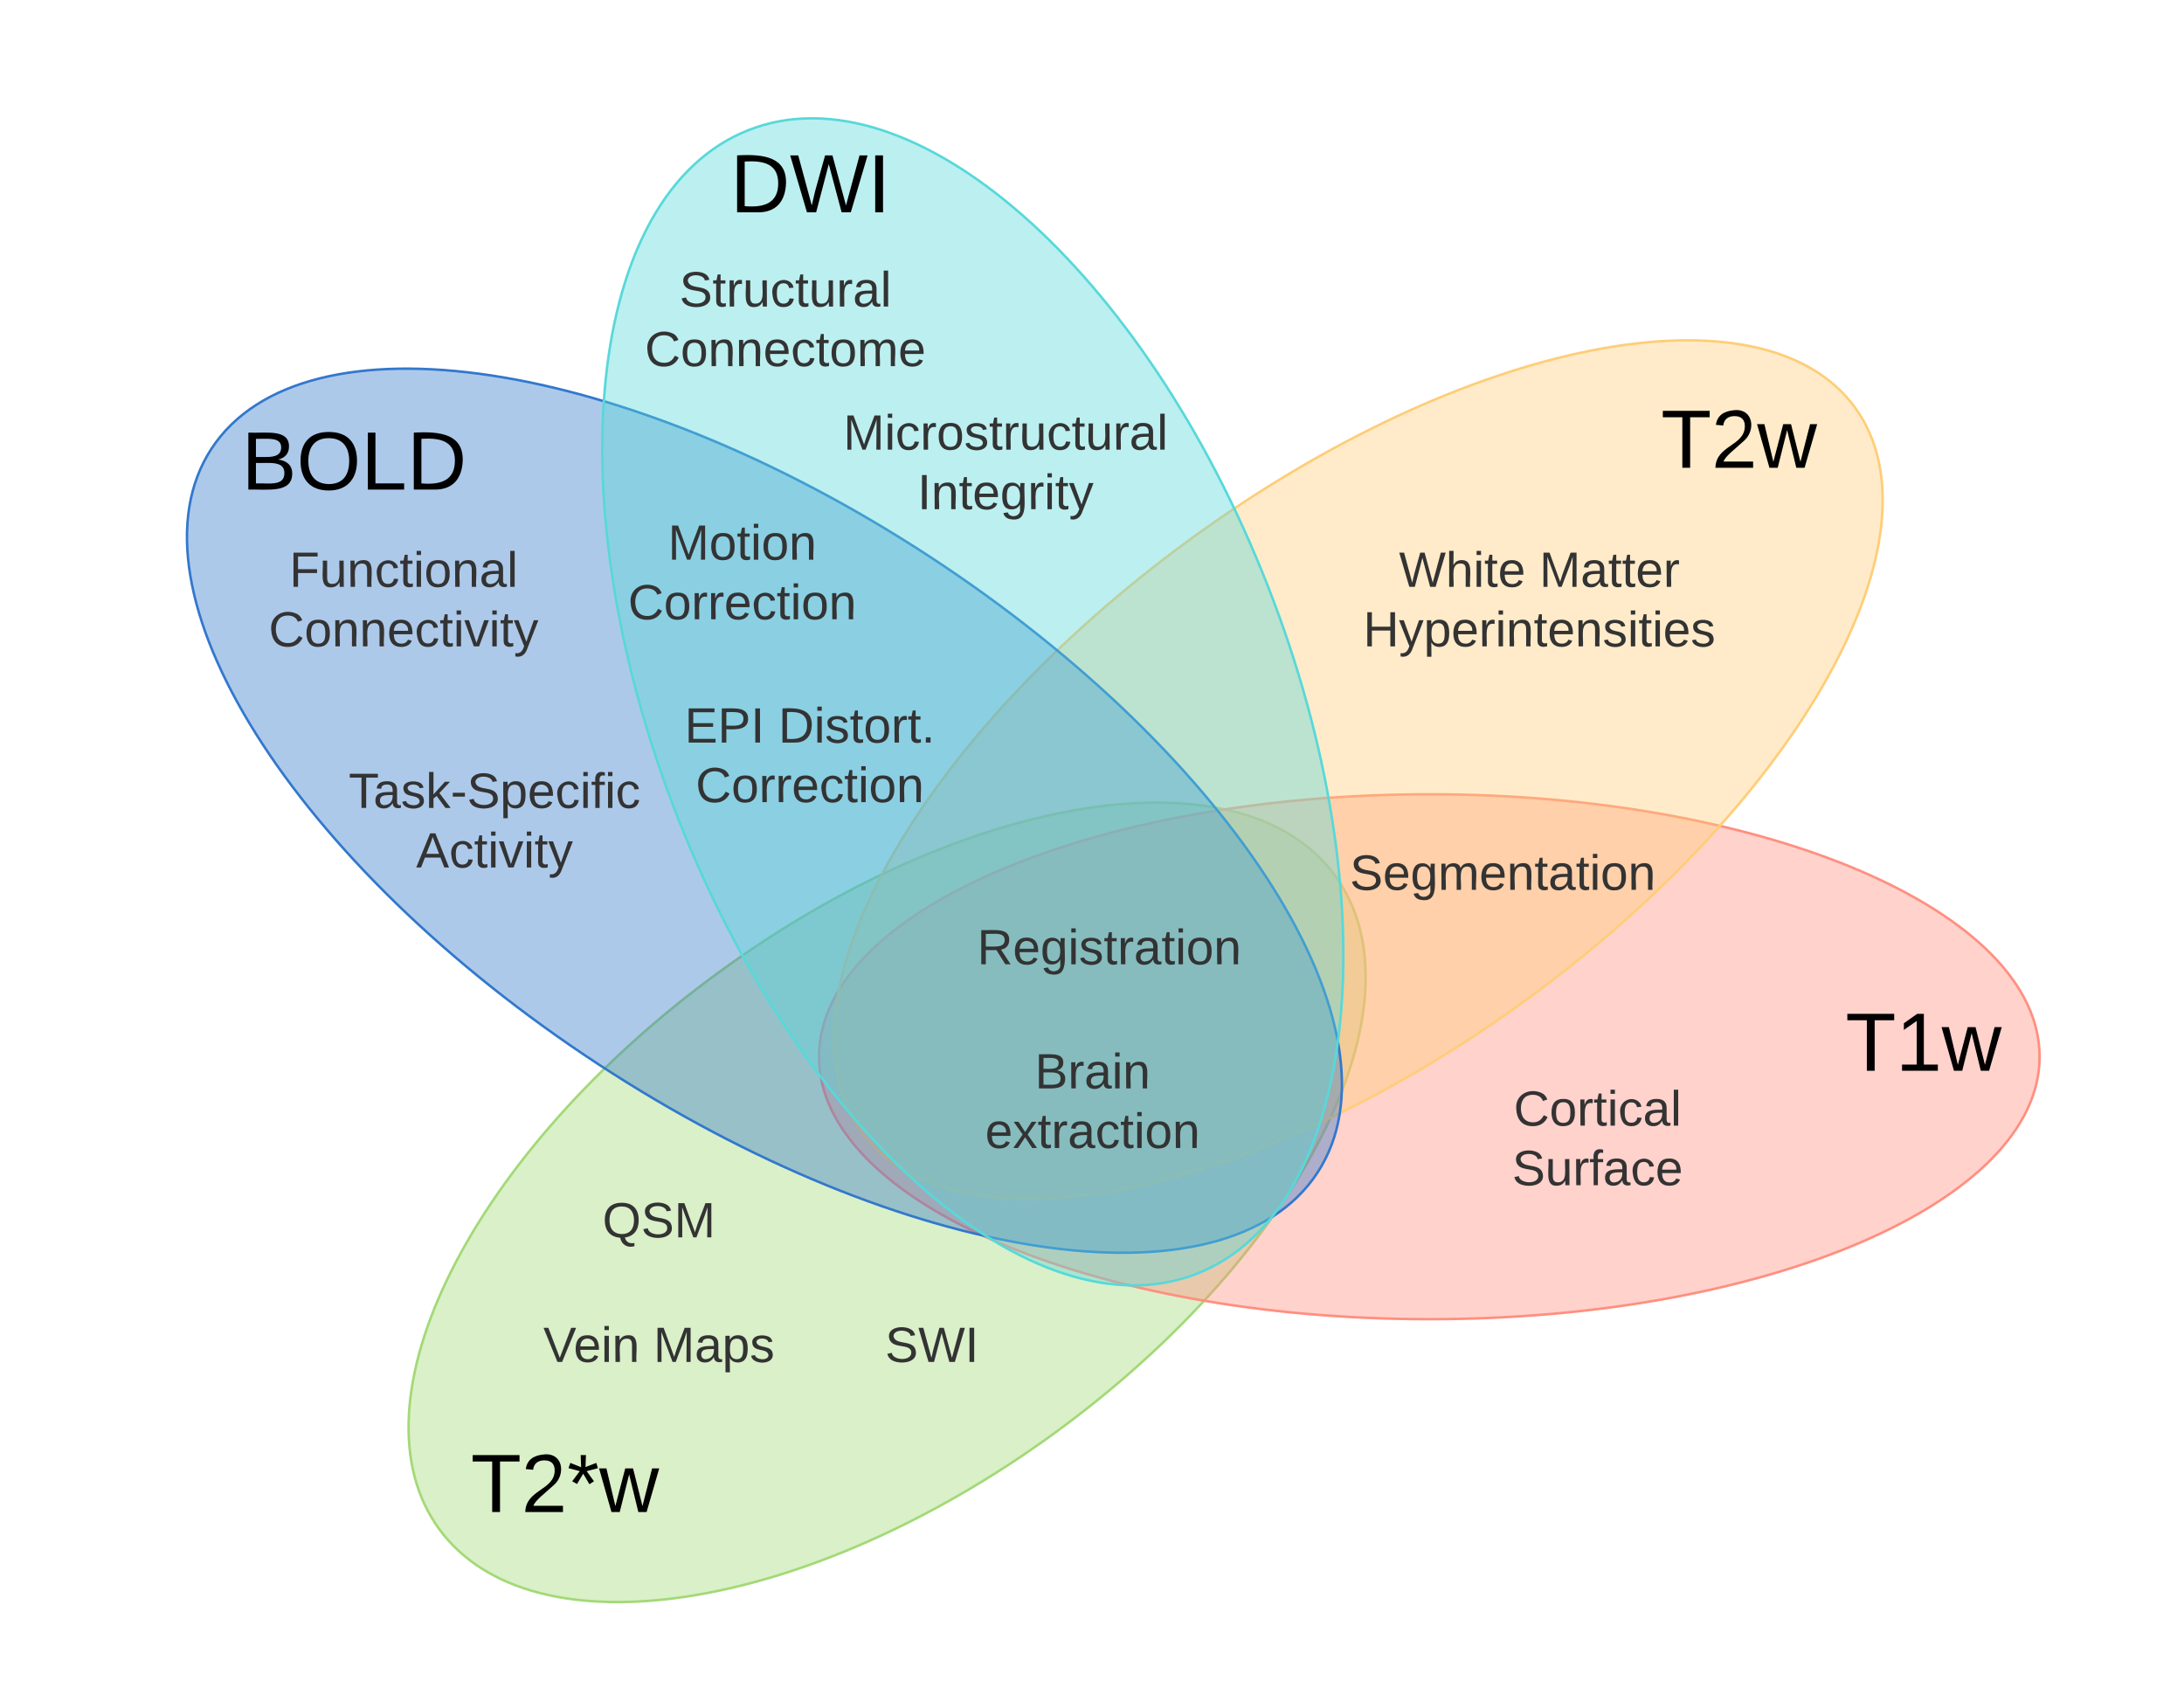 <svg version="1.1" width="1760" height="1360" xmlns="http://www.w3.org/2000/svg" xmlns:xlink="http://www.w3.org/1999/xlink" overflow="hidden"><g><defs><path d=" M 127 -220 L 127 0 L 93 0 L 93 -220 L 8 -220 L 8 -248 L 212 -248 L 212 -220 L 127 -220" id="E"/><path d=" M 101 -251 C 183 -258 194 -164 144 -119 L 82 -64 C 71 -53 59 -42 53 -27 L 182 -27 L 182 0 L 18 0 C 20 -99 146 -94 146 -182 C 146 -210 130 -225 101 -225 C 72 -225 55 -210 52 -184 L 20 -187 C 26 -228 54 -247 101 -251" id="F"/><path d=" M 80 -196 L 127 -214 L 134 -191 L 85 -178 L 117 -134 L 97 -121 L 70 -167 L 43 -122 L 22 -134 L 55 -178 L 6 -191 L 14 -214 L 61 -195 L 59 -248 L 82 -248" id="G"/><path d=" M 206 0 L 170 0 L 130 -164 L 89 0 L 53 0 L -1 -190 L 31 -190 L 70 -26 L 113 -190 L 147 -190 L 188 -26 L 230 -190 L 261 -190" id="H"/><g id="a"><use width="100%" height="100%" xlink:href="#E" transform="matrix(0.185,0,0,0.185,0,0)"></use><use width="100%" height="100%" xlink:href="#F" transform="matrix(0.185,0,0,0.185,40.556,0)"></use><use width="100%" height="100%" xlink:href="#G" transform="matrix(0.185,0,0,0.185,77.593,0)"></use><use width="100%" height="100%" xlink:href="#H" transform="matrix(0.185,0,0,0.185,103.519,0)"></use></g><path d=" M 27 0 L 27 -27 L 91 -27 L 91 -217 L 35 -178 L 35 -207 L 93 -248 L 122 -248 L 122 -27 L 183 -27 L 183 0 L 27 0" id="I"/><g id="b"><use width="100%" height="100%" xlink:href="#E" transform="matrix(0.185,0,0,0.185,0,0)"></use><use width="100%" height="100%" xlink:href="#I" transform="matrix(0.185,0,0,0.185,40.556,0)"></use><use width="100%" height="100%" xlink:href="#H" transform="matrix(0.185,0,0,0.185,77.593,0)"></use></g><path d=" M 30 -248 C 148 -255 246 -240 243 -126 C 240 -48 200 0 122 0 L 30 0 L 30 -248 Z M 63 -27 C 152 -19 209 -43 209 -126 C 209 -209 149 -227 63 -221 L 63 -27" id="J"/><path d=" M 266 0 L 226 0 L 170 -210 L 115 0 L 75 0 L 2 -248 L 37 -248 L 96 -30 L 111 -94 L 154 -248 L 186 -248 L 245 -30 L 304 -248 L 339 -248" id="K"/><path d=" M 33 0 L 33 -248 L 67 -248 L 67 0 L 33 0" id="L"/><g id="c"><use width="100%" height="100%" xlink:href="#J" transform="matrix(0.185,0,0,0.185,0,0)"></use><use width="100%" height="100%" xlink:href="#K" transform="matrix(0.185,0,0,0.185,47.963,0)"></use><use width="100%" height="100%" xlink:href="#L" transform="matrix(0.185,0,0,0.185,110.741,0)"></use></g><path d=" M 160 -131 C 195 -126 221 -108 221 -70 C 221 17 115 -2 30 0 L 30 -248 C 106 -245 207 -265 207 -188 C 207 -155 188 -138 160 -131 Z M 63 -142 C 113 -143 173 -133 173 -184 C 173 -231 110 -220 63 -221 L 63 -142 Z M 63 -27 C 118 -29 187 -13 187 -72 C 187 -128 117 -114 63 -116 L 63 -27" id="M"/><path d=" M 140 -251 C 221 -251 263 -205 263 -125 C 263 -46 219 4 140 4 C 59 4 17 -45 17 -125 C 17 -205 59 -251 140 -251 Z M 140 -24 C 203 -24 229 -65 229 -125 C 229 -185 200 -224 140 -224 C 79 -224 51 -185 51 -125 C 51 -65 79 -25 140 -24" id="N"/><path d=" M 30 0 L 30 -248 L 63 -248 L 63 -27 L 188 -27 L 188 0 L 30 0" id="O"/><g id="d"><use width="100%" height="100%" xlink:href="#M" transform="matrix(0.185,0,0,0.185,0,0)"></use><use width="100%" height="100%" xlink:href="#N" transform="matrix(0.185,0,0,0.185,44.444,0)"></use><use width="100%" height="100%" xlink:href="#O" transform="matrix(0.185,0,0,0.185,96.296,0)"></use><use width="100%" height="100%" xlink:href="#J" transform="matrix(0.185,0,0,0.185,133.333,0)"></use></g><g id="e"><use width="100%" height="100%" xlink:href="#E" transform="matrix(0.185,0,0,0.185,0,0)"></use><use width="100%" height="100%" xlink:href="#F" transform="matrix(0.185,0,0,0.185,40.556,0)"></use><use width="100%" height="100%" xlink:href="#H" transform="matrix(0.185,0,0,0.185,77.593,0)"></use></g><path d=" M 185 -189 C 180 -237 62 -243 61 -187 C 75 -112 219 -173 224 -68 C 227 10 103 19 49 -13 C 32 -23 21 -39 16 -59 L 49 -66 C 54 -10 190 -3 190 -67 C 190 -145 35 -81 28 -185 C 23 -267 173 -269 207 -219 C 212 -212 215 -203 218 -194" id="P" fill="#333333"/><path d=" M 100 -194 C 163 -194 186 -152 184 -88 L 49 -88 C 49 -48 63 -21 102 -20 C 128 -19 145 -32 151 -49 L 179 -41 C 168 -13 142 4 102 4 C 44 4 14 -33 15 -96 C 16 -157 41 -194 100 -194 Z M 152 -113 C 158 -173 76 -190 55 -141 C 52 -134 49 -124 49 -113 L 152 -113" id="Q" fill="#333333"/><path d=" M 177 -190 C 167 -65 218 103 67 71 C 44 65 29 51 23 28 L 55 23 C 70 70 155 55 144 -5 L 144 -35 C 133 -14 115 1 83 1 C 29 1 15 -40 15 -95 C 15 -151 31 -192 86 -193 C 115 -194 134 -177 145 -158 C 146 -168 145 -181 147 -190 L 177 -190 Z M 94 -22 C 130 -22 144 -54 144 -95 C 144 -137 130 -170 94 -170 C 55 -170 48 -136 48 -95 C 48 -54 54 -22 94 -22" id="R" fill="#333333"/><path d=" M 210 -169 C 143 -166 172 -64 166 0 L 135 0 L 135 -121 C 135 -150 130 -171 100 -169 C 34 -165 62 -65 56 0 L 25 0 L 24 -190 L 54 -190 C 55 -180 53 -166 56 -158 C 66 -202 155 -208 163 -158 C 174 -179 190 -193 221 -194 C 306 -196 268 -75 276 0 L 245 0 L 245 -121 C 245 -150 240 -170 210 -169" id="S" fill="#333333"/><path d=" M 117 -194 C 206 -198 170 -78 177 0 L 145 0 L 145 -121 C 145 -152 137 -170 106 -169 C 34 -167 62 -67 57 0 L 25 0 L 24 -190 L 54 -190 C 55 -180 53 -166 56 -158 C 67 -180 85 -193 117 -194" id="T" fill="#333333"/><path d=" M 59 -47 C 57 -23 77 -18 97 -25 L 97 -1 C 64 9 27 4 27 -40 L 27 -167 L 5 -167 L 5 -190 L 29 -190 L 38 -233 L 59 -233 L 59 -190 L 94 -190 L 94 -167 L 59 -167 L 59 -47" id="U" fill="#333333"/><path d=" M 141 -36 C 126 -15 110 5 73 4 C 37 3 15 -17 15 -53 C 14 -117 78 -116 140 -116 C 143 -151 131 -170 99 -170 C 75 -169 58 -163 57 -139 L 24 -142 C 29 -179 57 -194 100 -194 C 145 -194 172 -174 172 -130 L 172 -48 C 171 -28 179 -16 200 -21 L 200 -1 C 169 8 139 -3 141 -36 Z M 48 -53 C 48 -33 60 -20 80 -20 C 121 -23 143 -49 140 -94 C 97 -92 48 -99 48 -53" id="V" fill="#333333"/><path d=" M 24 -231 L 24 -261 L 56 -261 L 56 -231 L 24 -231 Z M 24 0 L 24 -190 L 56 -190 L 56 0 L 24 0" id="W" fill="#333333"/><path d=" M 100 -194 C 162 -195 185 -157 185 -95 C 186 -32 158 4 99 4 C 40 4 16 -35 15 -95 C 15 -161 43 -194 100 -194 Z M 99 -20 C 143 -19 152 -51 152 -95 C 152 -138 144 -170 101 -170 C 58 -170 48 -138 48 -95 C 48 -52 58 -21 99 -20" id="X" fill="#333333"/><g id="f"><use width="100%" height="100%" xlink:href="#P" transform="matrix(0.111,0,0,0.111,0,0)"></use><use width="100%" height="100%" xlink:href="#Q" transform="matrix(0.111,0,0,0.111,26.667,0)"></use><use width="100%" height="100%" xlink:href="#R" transform="matrix(0.111,0,0,0.111,48.889,0)"></use><use width="100%" height="100%" xlink:href="#S" transform="matrix(0.111,0,0,0.111,71.111,0)"></use><use width="100%" height="100%" xlink:href="#Q" transform="matrix(0.111,0,0,0.111,104.333,0)"></use><use width="100%" height="100%" xlink:href="#T" transform="matrix(0.111,0,0,0.111,126.556,0)"></use><use width="100%" height="100%" xlink:href="#U" transform="matrix(0.111,0,0,0.111,148.778,0)"></use><use width="100%" height="100%" xlink:href="#V" transform="matrix(0.111,0,0,0.111,159.889,0)"></use><use width="100%" height="100%" xlink:href="#U" transform="matrix(0.111,0,0,0.111,182.111,0)"></use><use width="100%" height="100%" xlink:href="#W" transform="matrix(0.111,0,0,0.111,193.222,0)"></use><use width="100%" height="100%" xlink:href="#X" transform="matrix(0.111,0,0,0.111,202,0)"></use><use width="100%" height="100%" xlink:href="#T" transform="matrix(0.111,0,0,0.111,224.222,0)"></use></g><path d=" M 140 -251 C 221 -251 263 -205 263 -125 C 263 -53 228 -8 163 1 C 170 31 193 49 232 41 L 232 64 C 177 80 137 49 129 3 C 56 -3 17 -48 17 -125 C 17 -205 59 -251 140 -251 Z M 140 -24 C 203 -24 229 -65 229 -125 C 229 -185 200 -224 140 -224 C 79 -224 51 -185 51 -125 C 51 -65 79 -25 140 -24" id="Y" fill="#333333"/><path d=" M 240 0 L 242 -218 C 219 -142 188 -73 162 0 L 139 0 L 58 -218 L 59 0 L 30 0 L 30 -248 L 74 -248 L 151 -37 C 172 -112 202 -177 227 -248 L 270 -248 L 270 0 L 240 0" id="Z" fill="#333333"/><g id="g"><use width="100%" height="100%" xlink:href="#Y" transform="matrix(0.111,0,0,0.111,0,0)"></use><use width="100%" height="100%" xlink:href="#P" transform="matrix(0.111,0,0,0.111,31.111,0)"></use><use width="100%" height="100%" xlink:href="#Z" transform="matrix(0.111,0,0,0.111,57.778,0)"></use></g><path d=" M 266 0 L 226 0 L 170 -210 L 115 0 L 75 0 L 2 -248 L 37 -248 L 96 -30 L 111 -94 L 154 -248 L 186 -248 L 245 -30 L 304 -248 L 339 -248" id="aa" fill="#333333"/><path d=" M 33 0 L 33 -248 L 67 -248 L 67 0 L 33 0" id="ab" fill="#333333"/><g id="h"><use width="100%" height="100%" xlink:href="#P" transform="matrix(0.111,0,0,0.111,0,0)"></use><use width="100%" height="100%" xlink:href="#aa" transform="matrix(0.111,0,0,0.111,26.667,0)"></use><use width="100%" height="100%" xlink:href="#ab" transform="matrix(0.111,0,0,0.111,64.333,0)"></use></g><path d=" M 137 0 L 103 0 L 2 -248 L 37 -248 L 120 -30 L 203 -248 L 239 -248" id="ac" fill="#333333"/><g id="i"><use width="100%" height="100%" xlink:href="#ac" transform="matrix(0.111,0,0,0.111,0,0)"></use><use width="100%" height="100%" xlink:href="#Q" transform="matrix(0.111,0,0,0.111,24.444,0)"></use><use width="100%" height="100%" xlink:href="#W" transform="matrix(0.111,0,0,0.111,46.667,0)"></use><use width="100%" height="100%" xlink:href="#T" transform="matrix(0.111,0,0,0.111,55.444,0)"></use></g><path d=" M 115 -194 C 170 -193 185 -153 185 -96 C 185 -39 169 2 115 4 C 84 4 66 -9 55 -30 L 56 75 L 24 75 L 23 -190 L 54 -190 L 56 -160 C 66 -181 84 -194 115 -194 Z M 107 -20 C 147 -20 152 -54 152 -95 C 152 -136 146 -168 107 -169 C 65 -169 56 -137 56 -93 C 56 -50 66 -20 107 -20" id="ad" fill="#333333"/><path d=" M 135 -143 C 132 -177 49 -181 48 -143 C 63 -90 163 -131 167 -53 C 171 25 17 21 10 -45 L 38 -50 C 42 -14 135 -5 136 -50 C 126 -106 23 -65 18 -140 C 14 -197 100 -203 140 -182 C 152 -175 161 -163 164 -147" id="ae" fill="#333333"/><g id="j"><use width="100%" height="100%" xlink:href="#Z" transform="matrix(0.111,0,0,0.111,0,0)"></use><use width="100%" height="100%" xlink:href="#V" transform="matrix(0.111,0,0,0.111,33.222,0)"></use><use width="100%" height="100%" xlink:href="#ad" transform="matrix(0.111,0,0,0.111,55.444,0)"></use><use width="100%" height="100%" xlink:href="#ae" transform="matrix(0.111,0,0,0.111,77.667,0)"></use></g><path d=" M 106 -169 C 34 -169 62 -67 57 0 L 25 0 L 25 -261 L 57 -261 L 56 -158 C 68 -179 84 -194 117 -194 C 206 -194 170 -78 177 0 L 145 0 L 145 -121 C 147 -153 137 -170 106 -169" id="af" fill="#333333"/><g id="k"><use width="100%" height="100%" xlink:href="#aa" transform="matrix(0.111,0,0,0.111,0,0)"></use><use width="100%" height="100%" xlink:href="#af" transform="matrix(0.111,0,0,0.111,37.667,0)"></use><use width="100%" height="100%" xlink:href="#W" transform="matrix(0.111,0,0,0.111,59.889,0)"></use><use width="100%" height="100%" xlink:href="#U" transform="matrix(0.111,0,0,0.111,68.667,0)"></use><use width="100%" height="100%" xlink:href="#Q" transform="matrix(0.111,0,0,0.111,79.778,0)"></use></g><path d=" M 114 -163 C 36 -179 61 -72 57 0 L 25 0 L 24 -190 L 54 -190 C 55 -178 53 -161 56 -151 C 62 -178 79 -200 114 -192 L 114 -163" id="ag" fill="#333333"/><g id="l"><use width="100%" height="100%" xlink:href="#Z" transform="matrix(0.111,0,0,0.111,0,0)"></use><use width="100%" height="100%" xlink:href="#V" transform="matrix(0.111,0,0,0.111,33.222,0)"></use><use width="100%" height="100%" xlink:href="#U" transform="matrix(0.111,0,0,0.111,55.444,0)"></use><use width="100%" height="100%" xlink:href="#U" transform="matrix(0.111,0,0,0.111,66.556,0)"></use><use width="100%" height="100%" xlink:href="#Q" transform="matrix(0.111,0,0,0.111,77.667,0)"></use><use width="100%" height="100%" xlink:href="#ag" transform="matrix(0.111,0,0,0.111,99.889,0)"></use></g><path d=" M 197 0 L 197 -115 L 63 -115 L 63 0 L 30 0 L 30 -248 L 63 -248 L 63 -143 L 197 -143 L 197 -248 L 231 -248 L 231 0 L 197 0" id="ah" fill="#333333"/><path d=" M 179 -190 L 93 31 C 79 59 56 82 12 73 L 12 49 C 51 55 65 29 76 -1 L 1 -190 L 35 -190 L 92 -34 L 146 -190 L 179 -190" id="ai" fill="#333333"/><g id="m"><use width="100%" height="100%" xlink:href="#ah" transform="matrix(0.111,0,0,0.111,0,0)"></use><use width="100%" height="100%" xlink:href="#ai" transform="matrix(0.111,0,0,0.111,28.778,0)"></use><use width="100%" height="100%" xlink:href="#ad" transform="matrix(0.111,0,0,0.111,48.778,0)"></use><use width="100%" height="100%" xlink:href="#Q" transform="matrix(0.111,0,0,0.111,71,0)"></use><use width="100%" height="100%" xlink:href="#ag" transform="matrix(0.111,0,0,0.111,93.222,0)"></use><use width="100%" height="100%" xlink:href="#W" transform="matrix(0.111,0,0,0.111,106.444,0)"></use><use width="100%" height="100%" xlink:href="#T" transform="matrix(0.111,0,0,0.111,115.222,0)"></use><use width="100%" height="100%" xlink:href="#U" transform="matrix(0.111,0,0,0.111,137.444,0)"></use><use width="100%" height="100%" xlink:href="#Q" transform="matrix(0.111,0,0,0.111,148.556,0)"></use><use width="100%" height="100%" xlink:href="#T" transform="matrix(0.111,0,0,0.111,170.778,0)"></use><use width="100%" height="100%" xlink:href="#ae" transform="matrix(0.111,0,0,0.111,193,0)"></use><use width="100%" height="100%" xlink:href="#W" transform="matrix(0.111,0,0,0.111,213,0)"></use><use width="100%" height="100%" xlink:href="#U" transform="matrix(0.111,0,0,0.111,221.778,0)"></use><use width="100%" height="100%" xlink:href="#W" transform="matrix(0.111,0,0,0.111,232.889,0)"></use><use width="100%" height="100%" xlink:href="#Q" transform="matrix(0.111,0,0,0.111,241.667,0)"></use><use width="100%" height="100%" xlink:href="#ae" transform="matrix(0.111,0,0,0.111,263.889,0)"></use></g><path d=" M 212 -179 C 202 -207 177 -224 139 -224 C 80 -224 52 -184 52 -125 C 52 -65 81 -24 141 -24 C 184 -24 203 -48 219 -76 L 246 -62 C 228 -24 195 4 139 4 C 59 4 22 -46 18 -125 C 12 -229 117 -278 205 -236 C 224 -227 236 -210 244 -190" id="aj" fill="#333333"/><path d=" M 96 -169 C 56 -169 48 -136 48 -96 C 48 -56 57 -21 96 -21 C 120 -21 137 -35 139 -59 L 171 -57 C 165 -20 140 4 97 4 C 38 4 21 -37 15 -95 C 5 -188 116 -226 162 -159 C 166 -152 167 -145 169 -137 L 137 -134 C 133 -155 121 -169 96 -169" id="ak" fill="#333333"/><path d=" M 24 0 L 24 -261 L 56 -261 L 56 0 L 24 0" id="al" fill="#333333"/><g id="n"><use width="100%" height="100%" xlink:href="#aj" transform="matrix(0.111,0,0,0.111,0,0)"></use><use width="100%" height="100%" xlink:href="#X" transform="matrix(0.111,0,0,0.111,28.778,0)"></use><use width="100%" height="100%" xlink:href="#ag" transform="matrix(0.111,0,0,0.111,51,0)"></use><use width="100%" height="100%" xlink:href="#U" transform="matrix(0.111,0,0,0.111,64.222,0)"></use><use width="100%" height="100%" xlink:href="#W" transform="matrix(0.111,0,0,0.111,75.333,0)"></use><use width="100%" height="100%" xlink:href="#ak" transform="matrix(0.111,0,0,0.111,84.111,0)"></use><use width="100%" height="100%" xlink:href="#V" transform="matrix(0.111,0,0,0.111,104.111,0)"></use><use width="100%" height="100%" xlink:href="#al" transform="matrix(0.111,0,0,0.111,126.333,0)"></use></g><path d=" M 84 4 C -5 8 30 -112 23 -190 L 55 -190 L 55 -70 C 55 -39 62 -20 94 -21 C 166 -23 139 -122 144 -190 L 175 -190 L 176 0 L 146 0 C 145 -10 147 -25 144 -33 C 133 -11 116 3 84 4" id="am" fill="#333333"/><path d=" M 101 -234 C 70 -243 59 -224 63 -190 L 101 -190 L 101 -167 L 63 -167 L 63 0 L 32 0 L 32 -167 L 5 -167 L 5 -190 L 32 -190 C 25 -242 49 -272 101 -258 L 101 -234" id="an" fill="#333333"/><g id="o"><use width="100%" height="100%" xlink:href="#P" transform="matrix(0.111,0,0,0.111,0,0)"></use><use width="100%" height="100%" xlink:href="#am" transform="matrix(0.111,0,0,0.111,26.667,0)"></use><use width="100%" height="100%" xlink:href="#ag" transform="matrix(0.111,0,0,0.111,48.889,0)"></use><use width="100%" height="100%" xlink:href="#an" transform="matrix(0.111,0,0,0.111,62.111,0)"></use><use width="100%" height="100%" xlink:href="#V" transform="matrix(0.111,0,0,0.111,73.222,0)"></use><use width="100%" height="100%" xlink:href="#ak" transform="matrix(0.111,0,0,0.111,95.444,0)"></use><use width="100%" height="100%" xlink:href="#Q" transform="matrix(0.111,0,0,0.111,115.444,0)"></use></g><g id="p"><use width="100%" height="100%" xlink:href="#P" transform="matrix(0.111,0,0,0.111,0,0)"></use><use width="100%" height="100%" xlink:href="#U" transform="matrix(0.111,0,0,0.111,26.667,0)"></use><use width="100%" height="100%" xlink:href="#ag" transform="matrix(0.111,0,0,0.111,37.778,0)"></use><use width="100%" height="100%" xlink:href="#am" transform="matrix(0.111,0,0,0.111,51,0)"></use><use width="100%" height="100%" xlink:href="#ak" transform="matrix(0.111,0,0,0.111,73.222,0)"></use><use width="100%" height="100%" xlink:href="#U" transform="matrix(0.111,0,0,0.111,93.222,0)"></use><use width="100%" height="100%" xlink:href="#am" transform="matrix(0.111,0,0,0.111,104.333,0)"></use><use width="100%" height="100%" xlink:href="#ag" transform="matrix(0.111,0,0,0.111,126.556,0)"></use><use width="100%" height="100%" xlink:href="#V" transform="matrix(0.111,0,0,0.111,139.778,0)"></use><use width="100%" height="100%" xlink:href="#al" transform="matrix(0.111,0,0,0.111,162,0)"></use></g><g id="q"><use width="100%" height="100%" xlink:href="#aj" transform="matrix(0.111,0,0,0.111,0,0)"></use><use width="100%" height="100%" xlink:href="#X" transform="matrix(0.111,0,0,0.111,28.778,0)"></use><use width="100%" height="100%" xlink:href="#T" transform="matrix(0.111,0,0,0.111,51,0)"></use><use width="100%" height="100%" xlink:href="#T" transform="matrix(0.111,0,0,0.111,73.222,0)"></use><use width="100%" height="100%" xlink:href="#Q" transform="matrix(0.111,0,0,0.111,95.444,0)"></use><use width="100%" height="100%" xlink:href="#ak" transform="matrix(0.111,0,0,0.111,117.667,0)"></use><use width="100%" height="100%" xlink:href="#U" transform="matrix(0.111,0,0,0.111,137.667,0)"></use><use width="100%" height="100%" xlink:href="#X" transform="matrix(0.111,0,0,0.111,148.778,0)"></use><use width="100%" height="100%" xlink:href="#S" transform="matrix(0.111,0,0,0.111,171,0)"></use><use width="100%" height="100%" xlink:href="#Q" transform="matrix(0.111,0,0,0.111,204.222,0)"></use></g><g id="r"><use width="100%" height="100%" xlink:href="#Z" transform="matrix(0.111,0,0,0.111,0,0)"></use><use width="100%" height="100%" xlink:href="#W" transform="matrix(0.111,0,0,0.111,33.222,0)"></use><use width="100%" height="100%" xlink:href="#ak" transform="matrix(0.111,0,0,0.111,42,0)"></use><use width="100%" height="100%" xlink:href="#ag" transform="matrix(0.111,0,0,0.111,62,0)"></use><use width="100%" height="100%" xlink:href="#X" transform="matrix(0.111,0,0,0.111,75.222,0)"></use><use width="100%" height="100%" xlink:href="#ae" transform="matrix(0.111,0,0,0.111,97.444,0)"></use><use width="100%" height="100%" xlink:href="#U" transform="matrix(0.111,0,0,0.111,117.444,0)"></use><use width="100%" height="100%" xlink:href="#ag" transform="matrix(0.111,0,0,0.111,128.556,0)"></use><use width="100%" height="100%" xlink:href="#am" transform="matrix(0.111,0,0,0.111,141.778,0)"></use><use width="100%" height="100%" xlink:href="#ak" transform="matrix(0.111,0,0,0.111,164,0)"></use><use width="100%" height="100%" xlink:href="#U" transform="matrix(0.111,0,0,0.111,184,0)"></use><use width="100%" height="100%" xlink:href="#am" transform="matrix(0.111,0,0,0.111,195.111,0)"></use><use width="100%" height="100%" xlink:href="#ag" transform="matrix(0.111,0,0,0.111,217.333,0)"></use><use width="100%" height="100%" xlink:href="#V" transform="matrix(0.111,0,0,0.111,230.556,0)"></use><use width="100%" height="100%" xlink:href="#al" transform="matrix(0.111,0,0,0.111,252.778,0)"></use></g><g id="s"><use width="100%" height="100%" xlink:href="#ab" transform="matrix(0.111,0,0,0.111,0,0)"></use><use width="100%" height="100%" xlink:href="#T" transform="matrix(0.111,0,0,0.111,11.111,0)"></use><use width="100%" height="100%" xlink:href="#U" transform="matrix(0.111,0,0,0.111,33.333,0)"></use><use width="100%" height="100%" xlink:href="#Q" transform="matrix(0.111,0,0,0.111,44.444,0)"></use><use width="100%" height="100%" xlink:href="#R" transform="matrix(0.111,0,0,0.111,66.667,0)"></use><use width="100%" height="100%" xlink:href="#ag" transform="matrix(0.111,0,0,0.111,88.889,0)"></use><use width="100%" height="100%" xlink:href="#W" transform="matrix(0.111,0,0,0.111,102.111,0)"></use><use width="100%" height="100%" xlink:href="#U" transform="matrix(0.111,0,0,0.111,110.889,0)"></use><use width="100%" height="100%" xlink:href="#ai" transform="matrix(0.111,0,0,0.111,122,0)"></use></g><path d=" M 233 -177 C 232 -136 210 -113 173 -107 L 243 0 L 205 0 L 140 -103 L 63 -103 L 63 0 L 30 0 L 30 -248 C 118 -245 235 -269 233 -177 Z M 63 -129 C 123 -131 200 -116 200 -176 C 200 -237 120 -218 63 -221 L 63 -129" id="ao" fill="#333333"/><g id="t"><use width="100%" height="100%" xlink:href="#ao" transform="matrix(0.111,0,0,0.111,0,0)"></use><use width="100%" height="100%" xlink:href="#Q" transform="matrix(0.111,0,0,0.111,28.778,0)"></use><use width="100%" height="100%" xlink:href="#R" transform="matrix(0.111,0,0,0.111,51,0)"></use><use width="100%" height="100%" xlink:href="#W" transform="matrix(0.111,0,0,0.111,73.222,0)"></use><use width="100%" height="100%" xlink:href="#ae" transform="matrix(0.111,0,0,0.111,82,0)"></use><use width="100%" height="100%" xlink:href="#U" transform="matrix(0.111,0,0,0.111,102,0)"></use><use width="100%" height="100%" xlink:href="#ag" transform="matrix(0.111,0,0,0.111,113.111,0)"></use><use width="100%" height="100%" xlink:href="#V" transform="matrix(0.111,0,0,0.111,126.333,0)"></use><use width="100%" height="100%" xlink:href="#U" transform="matrix(0.111,0,0,0.111,148.556,0)"></use><use width="100%" height="100%" xlink:href="#W" transform="matrix(0.111,0,0,0.111,159.667,0)"></use><use width="100%" height="100%" xlink:href="#X" transform="matrix(0.111,0,0,0.111,168.444,0)"></use><use width="100%" height="100%" xlink:href="#T" transform="matrix(0.111,0,0,0.111,190.667,0)"></use></g><path d=" M 160 -131 C 195 -126 221 -108 221 -70 C 221 17 115 -2 30 0 L 30 -248 C 106 -245 207 -265 207 -188 C 207 -155 188 -138 160 -131 Z M 63 -142 C 113 -143 173 -133 173 -184 C 173 -231 110 -220 63 -221 L 63 -142 Z M 63 -27 C 118 -29 187 -13 187 -72 C 187 -128 117 -114 63 -116 L 63 -27" id="ap" fill="#333333"/><g id="u"><use width="100%" height="100%" xlink:href="#ap" transform="matrix(0.111,0,0,0.111,0,0)"></use><use width="100%" height="100%" xlink:href="#ag" transform="matrix(0.111,0,0,0.111,26.667,0)"></use><use width="100%" height="100%" xlink:href="#V" transform="matrix(0.111,0,0,0.111,39.889,0)"></use><use width="100%" height="100%" xlink:href="#W" transform="matrix(0.111,0,0,0.111,62.111,0)"></use><use width="100%" height="100%" xlink:href="#T" transform="matrix(0.111,0,0,0.111,70.889,0)"></use></g><path d=" M 141 0 L 90 -78 L 38 0 L 4 0 L 72 -98 L 7 -190 L 42 -190 L 90 -116 L 137 -190 L 172 -190 L 108 -98 L 176 0 L 141 0" id="aq" fill="#333333"/><g id="v"><use width="100%" height="100%" xlink:href="#Q" transform="matrix(0.111,0,0,0.111,0,0)"></use><use width="100%" height="100%" xlink:href="#aq" transform="matrix(0.111,0,0,0.111,22.222,0)"></use><use width="100%" height="100%" xlink:href="#U" transform="matrix(0.111,0,0,0.111,42.222,0)"></use><use width="100%" height="100%" xlink:href="#ag" transform="matrix(0.111,0,0,0.111,53.333,0)"></use><use width="100%" height="100%" xlink:href="#V" transform="matrix(0.111,0,0,0.111,66.556,0)"></use><use width="100%" height="100%" xlink:href="#ak" transform="matrix(0.111,0,0,0.111,88.778,0)"></use><use width="100%" height="100%" xlink:href="#U" transform="matrix(0.111,0,0,0.111,108.778,0)"></use><use width="100%" height="100%" xlink:href="#W" transform="matrix(0.111,0,0,0.111,119.889,0)"></use><use width="100%" height="100%" xlink:href="#X" transform="matrix(0.111,0,0,0.111,128.667,0)"></use><use width="100%" height="100%" xlink:href="#T" transform="matrix(0.111,0,0,0.111,150.889,0)"></use></g><path d=" M 30 0 L 30 -248 L 217 -248 L 217 -220 L 63 -220 L 63 -141 L 207 -141 L 207 -114 L 63 -114 L 63 -27 L 225 -27 L 225 0 L 30 0" id="ar" fill="#333333"/><path d=" M 30 -248 C 117 -247 221 -263 221 -173 C 221 -95 144 -93 63 -97 L 63 0 L 30 0 L 30 -248 Z M 63 -123 C 120 -123 187 -112 187 -173 C 187 -232 119 -220 63 -221 L 63 -123" id="as" fill="#333333"/><g id="w"><use width="100%" height="100%" xlink:href="#ar" transform="matrix(0.111,0,0,0.111,0,0)"></use><use width="100%" height="100%" xlink:href="#as" transform="matrix(0.111,0,0,0.111,26.667,0)"></use><use width="100%" height="100%" xlink:href="#ab" transform="matrix(0.111,0,0,0.111,53.333,0)"></use></g><path d=" M 30 -248 C 148 -255 246 -240 243 -126 C 240 -48 200 0 122 0 L 30 0 L 30 -248 Z M 63 -27 C 152 -19 209 -43 209 -126 C 209 -209 149 -227 63 -221 L 63 -27" id="at" fill="#333333"/><path d=" M 33 0 L 33 -38 L 67 -38 L 67 0 L 33 0" id="au" fill="#333333"/><g id="x"><use width="100%" height="100%" xlink:href="#at" transform="matrix(0.111,0,0,0.111,0,0)"></use><use width="100%" height="100%" xlink:href="#W" transform="matrix(0.111,0,0,0.111,28.778,0)"></use><use width="100%" height="100%" xlink:href="#ae" transform="matrix(0.111,0,0,0.111,37.556,0)"></use><use width="100%" height="100%" xlink:href="#U" transform="matrix(0.111,0,0,0.111,57.556,0)"></use><use width="100%" height="100%" xlink:href="#X" transform="matrix(0.111,0,0,0.111,68.667,0)"></use><use width="100%" height="100%" xlink:href="#ag" transform="matrix(0.111,0,0,0.111,90.889,0)"></use><use width="100%" height="100%" xlink:href="#U" transform="matrix(0.111,0,0,0.111,104.111,0)"></use><use width="100%" height="100%" xlink:href="#au" transform="matrix(0.111,0,0,0.111,115.222,0)"></use></g><g id="y"><use width="100%" height="100%" xlink:href="#aj" transform="matrix(0.111,0,0,0.111,0,0)"></use><use width="100%" height="100%" xlink:href="#X" transform="matrix(0.111,0,0,0.111,28.778,0)"></use><use width="100%" height="100%" xlink:href="#ag" transform="matrix(0.111,0,0,0.111,51,0)"></use><use width="100%" height="100%" xlink:href="#ag" transform="matrix(0.111,0,0,0.111,64.222,0)"></use><use width="100%" height="100%" xlink:href="#Q" transform="matrix(0.111,0,0,0.111,77.444,0)"></use><use width="100%" height="100%" xlink:href="#ak" transform="matrix(0.111,0,0,0.111,99.667,0)"></use><use width="100%" height="100%" xlink:href="#U" transform="matrix(0.111,0,0,0.111,119.667,0)"></use><use width="100%" height="100%" xlink:href="#W" transform="matrix(0.111,0,0,0.111,130.778,0)"></use><use width="100%" height="100%" xlink:href="#X" transform="matrix(0.111,0,0,0.111,139.556,0)"></use><use width="100%" height="100%" xlink:href="#T" transform="matrix(0.111,0,0,0.111,161.778,0)"></use></g><g id="z"><use width="100%" height="100%" xlink:href="#Z" transform="matrix(0.111,0,0,0.111,0,0)"></use><use width="100%" height="100%" xlink:href="#X" transform="matrix(0.111,0,0,0.111,33.222,0)"></use><use width="100%" height="100%" xlink:href="#U" transform="matrix(0.111,0,0,0.111,55.444,0)"></use><use width="100%" height="100%" xlink:href="#W" transform="matrix(0.111,0,0,0.111,66.556,0)"></use><use width="100%" height="100%" xlink:href="#X" transform="matrix(0.111,0,0,0.111,75.333,0)"></use><use width="100%" height="100%" xlink:href="#T" transform="matrix(0.111,0,0,0.111,97.556,0)"></use></g><path d=" M 63 -220 L 63 -128 L 201 -128 L 201 -100 L 63 -100 L 63 0 L 30 0 L 30 -248 L 205 -248 L 205 -220 L 63 -220" id="av" fill="#333333"/><g id="A"><use width="100%" height="100%" xlink:href="#av" transform="matrix(0.111,0,0,0.111,0,0)"></use><use width="100%" height="100%" xlink:href="#am" transform="matrix(0.111,0,0,0.111,24.333,0)"></use><use width="100%" height="100%" xlink:href="#T" transform="matrix(0.111,0,0,0.111,46.556,0)"></use><use width="100%" height="100%" xlink:href="#ak" transform="matrix(0.111,0,0,0.111,68.778,0)"></use><use width="100%" height="100%" xlink:href="#U" transform="matrix(0.111,0,0,0.111,88.778,0)"></use><use width="100%" height="100%" xlink:href="#W" transform="matrix(0.111,0,0,0.111,99.889,0)"></use><use width="100%" height="100%" xlink:href="#X" transform="matrix(0.111,0,0,0.111,108.667,0)"></use><use width="100%" height="100%" xlink:href="#T" transform="matrix(0.111,0,0,0.111,130.889,0)"></use><use width="100%" height="100%" xlink:href="#V" transform="matrix(0.111,0,0,0.111,153.111,0)"></use><use width="100%" height="100%" xlink:href="#al" transform="matrix(0.111,0,0,0.111,175.333,0)"></use></g><path d=" M 108 0 L 70 0 L 1 -190 L 35 -190 L 89 -25 L 145 -190 L 179 -190" id="aw" fill="#333333"/><g id="B"><use width="100%" height="100%" xlink:href="#aj" transform="matrix(0.111,0,0,0.111,0,0)"></use><use width="100%" height="100%" xlink:href="#X" transform="matrix(0.111,0,0,0.111,28.778,0)"></use><use width="100%" height="100%" xlink:href="#T" transform="matrix(0.111,0,0,0.111,51,0)"></use><use width="100%" height="100%" xlink:href="#T" transform="matrix(0.111,0,0,0.111,73.222,0)"></use><use width="100%" height="100%" xlink:href="#Q" transform="matrix(0.111,0,0,0.111,95.444,0)"></use><use width="100%" height="100%" xlink:href="#ak" transform="matrix(0.111,0,0,0.111,117.667,0)"></use><use width="100%" height="100%" xlink:href="#U" transform="matrix(0.111,0,0,0.111,137.667,0)"></use><use width="100%" height="100%" xlink:href="#W" transform="matrix(0.111,0,0,0.111,148.778,0)"></use><use width="100%" height="100%" xlink:href="#aw" transform="matrix(0.111,0,0,0.111,157.556,0)"></use><use width="100%" height="100%" xlink:href="#W" transform="matrix(0.111,0,0,0.111,177.556,0)"></use><use width="100%" height="100%" xlink:href="#U" transform="matrix(0.111,0,0,0.111,186.333,0)"></use><use width="100%" height="100%" xlink:href="#ai" transform="matrix(0.111,0,0,0.111,197.444,0)"></use></g><path d=" M 127 -220 L 127 0 L 93 0 L 93 -220 L 8 -220 L 8 -248 L 212 -248 L 212 -220 L 127 -220" id="ax" fill="#333333"/><path d=" M 143 0 L 79 -87 L 56 -68 L 56 0 L 24 0 L 24 -261 L 56 -261 L 56 -98 L 139 -190 L 176 -190 L 99 -108 L 181 0 L 143 0" id="ay" fill="#333333"/><path d=" M 16 -82 L 16 -110 L 104 -110 L 104 -82 L 16 -82" id="az" fill="#333333"/><g id="C"><use width="100%" height="100%" xlink:href="#ax" transform="matrix(0.111,0,0,0.111,0,0)"></use><use width="100%" height="100%" xlink:href="#V" transform="matrix(0.111,0,0,0.111,19.889,0)"></use><use width="100%" height="100%" xlink:href="#ae" transform="matrix(0.111,0,0,0.111,42.111,0)"></use><use width="100%" height="100%" xlink:href="#ay" transform="matrix(0.111,0,0,0.111,62.111,0)"></use><use width="100%" height="100%" xlink:href="#az" transform="matrix(0.111,0,0,0.111,82.111,0)"></use><use width="100%" height="100%" xlink:href="#P" transform="matrix(0.111,0,0,0.111,95.333,0)"></use><use width="100%" height="100%" xlink:href="#ad" transform="matrix(0.111,0,0,0.111,122,0)"></use><use width="100%" height="100%" xlink:href="#Q" transform="matrix(0.111,0,0,0.111,144.222,0)"></use><use width="100%" height="100%" xlink:href="#ak" transform="matrix(0.111,0,0,0.111,166.444,0)"></use><use width="100%" height="100%" xlink:href="#W" transform="matrix(0.111,0,0,0.111,186.444,0)"></use><use width="100%" height="100%" xlink:href="#an" transform="matrix(0.111,0,0,0.111,195.222,0)"></use><use width="100%" height="100%" xlink:href="#W" transform="matrix(0.111,0,0,0.111,206.333,0)"></use><use width="100%" height="100%" xlink:href="#ak" transform="matrix(0.111,0,0,0.111,215.111,0)"></use></g><path d=" M 205 0 L 177 -72 L 64 -72 L 36 0 L 1 0 L 102 -248 L 140 -248 L 239 0 L 205 0 Z M 167 -99 L 120 -222 C 108 -177 89 -140 74 -99 L 167 -99" id="aA" fill="#333333"/><g id="D"><use width="100%" height="100%" xlink:href="#aA" transform="matrix(0.111,0,0,0.111,0,0)"></use><use width="100%" height="100%" xlink:href="#ak" transform="matrix(0.111,0,0,0.111,26.667,0)"></use><use width="100%" height="100%" xlink:href="#U" transform="matrix(0.111,0,0,0.111,46.667,0)"></use><use width="100%" height="100%" xlink:href="#W" transform="matrix(0.111,0,0,0.111,57.778,0)"></use><use width="100%" height="100%" xlink:href="#aw" transform="matrix(0.111,0,0,0.111,66.556,0)"></use><use width="100%" height="100%" xlink:href="#W" transform="matrix(0.111,0,0,0.111,86.556,0)"></use><use width="100%" height="100%" xlink:href="#U" transform="matrix(0.111,0,0,0.111,95.333,0)"></use><use width="100%" height="100%" xlink:href="#ai" transform="matrix(0.111,0,0,0.111,106.444,0)"></use></g></defs><path d=" M 850.22 1154.4 C 650.82 1299.76 428.62 1334.5 353.89 1232 C 279.15 1129.5 380.19 928.55 579.59 783.2 C 778.97 637.84 1001.19 603.1 1075.92 705.6 C 1150.65 808.1 1049.59 1009.04 850.22 1154.4 Z" stroke="#A3D977" stroke-width="2" fill="#A3D977" fill-opacity="0.4"/><path d=" M 1151.82 1062.95 C 880.2 1062.95 660 968.27 660 851.47 C 660 734.67 880.2 640 1151.82 640 C 1423.44 640 1643.62 734.68 1643.62 851.47 C 1643.62 968.27 1423.44 1062.95 1151.82 1062.95 Z" stroke="#FF8F80" stroke-width="2" fill="#FF8F80" fill-opacity="0.4"/><path d=" M 1229.8 805.74 C 1008.72 966.92 768.92 1014.48 694.2 911.97 C 619.46 809.47 738.1 595.71 959.2 434.54 C 1180.27 273.36 1420.08 225.8 1494.8 328.3 C 1569.54 430.8 1450.9 644.56 1229.8 805.74 Z" stroke="#FFCD78" stroke-width="2" fill="#FFCD78" fill-opacity="0.4"/><path d=" M 749.8 448.9 C 995.9 610 1135.52 832.1 1061.65 944.95 C 987.77 1057.8 728.37 1018.68 482.27 857.57 C 236.17 696.47 96.57 474.37 170.44 361.52 C 244.32 248.67 503.7 287.8 749.8 448.9 Z" stroke="#3278CC" stroke-width="2" fill="#3278CC" fill-opacity="0.4"/><path d=" M 1021.75 472.35 C 1121.47 726.82 1095.83 974.83 964.5 1026.29 C 833.16 1077.74 645.86 913.17 546.15 658.69 C 446.43 404.23 472.05 156.22 603.4 104.76 C 734.73 53.29 922.04 217.86 1021.75 472.34 Z" stroke="#58D8D9" stroke-width="2" fill="#58D8D9" fill-opacity="0.4"/><path d=" M 332.68 1160 L 577.08 1160 L 577.08 1219.38 L 332.7 1219.38 Z" stroke="#000000" stroke-width="2" stroke-opacity="0" fill="#FFFFFF" fill-opacity="0"/><use width="100%" height="100%" xlink:href="#a" transform="matrix(1,0,0,1,379.438,1218.333)"></use><path d=" M 1480 804.46 L 1620 804.46 L 1620 870 L 1480 870 Z" stroke="#000000" stroke-width="2" stroke-opacity="0" fill="#FFFFFF" fill-opacity="0"/><use width="100%" height="100%" xlink:href="#b" transform="matrix(1,0,0,1,1487.222,862.791)"></use><path d=" M 577.1 112.75 L 728.14 112.75 L 728.14 184.69 L 577.1 184.69 Z" stroke="#000000" stroke-width="2" stroke-opacity="0" fill="#FFFFFF" fill-opacity="0"/><use width="100%" height="100%" xlink:href="#c" transform="matrix(1,0,0,1,588.461,171.088)"></use><path d=" M 195.25 336.16 L 375.25 336.16 L 375.25 390 L 195.25 390 Z" stroke="#000000" stroke-width="2" stroke-opacity="0" fill="#FFFFFF" fill-opacity="0"/><use width="100%" height="100%" xlink:href="#d" transform="matrix(1,0,0,1,194.598,394.493)"></use><path d=" M 1341.3 318.08 L 1461.3 318.08 L 1461.3 408.08 L 1341.3 408.08 Z" stroke="#000000" stroke-width="2" stroke-opacity="0" fill="#FFFFFF" fill-opacity="0"/><use width="100%" height="100%" xlink:href="#e" transform="matrix(1,0,0,1,1338.531,376.913)"></use><path d=" M 1240 1040 L 1334.13 1040 L 1334.13 1080.83 L 1240 1080.83 Z M 1080 680 L 1341.3 680 L 1341.3 720 L 1080 720 Z" stroke="#000000" stroke-width="2" stroke-opacity="0" fill="#FFFFFF" fill-opacity="0"/><use width="100%" height="100%" xlink:href="#f" transform="matrix(1,0,0,1,1087.778,717)"></use><path d=" M 400 960 L 661.3 960 L 661.3 1000 L 400 1000 Z" stroke="#000000" stroke-width="2" stroke-opacity="0" fill="#FFFFFF" fill-opacity="0"/><use width="100%" height="100%" xlink:href="#g" transform="matrix(1,0,0,1,485.5,997)"></use><path d=" M 620 1060.4 L 881.3 1060.4 L 881.3 1100.4 L 620 1100.4 Z" stroke="#000000" stroke-width="2" stroke-opacity="0" fill="#FFFFFF" fill-opacity="0"/><use width="100%" height="100%" xlink:href="#h" transform="matrix(1,0,0,1,713.278,1097.403)"></use><path d=" M 400 1060.4 L 661.3 1060.4 L 661.3 1100.4 L 400 1100.4 Z" stroke="#000000" stroke-width="2" stroke-opacity="0" fill="#FFFFFF" fill-opacity="0"/><use width="100%" height="100%" xlink:href="#i" transform="matrix(1,0,0,1,437.778,1097.403)"></use><use width="100%" height="100%" xlink:href="#j" transform="matrix(1,0,0,1,526.556,1097.403)"></use><path d=" M 1100 435.84 L 1380 435.84 L 1380 535.87 L 1100 535.87 Z" stroke="#000000" stroke-width="2" stroke-opacity="0" fill="#FFFFFF" fill-opacity="0"/><use width="100%" height="100%" xlink:href="#k" transform="matrix(1,0,0,1,1127.389,472.839)"></use><use width="100%" height="100%" xlink:href="#l" transform="matrix(1,0,0,1,1240.5,472.839)"></use><use width="100%" height="100%" xlink:href="#m" transform="matrix(1,0,0,1,1098.556,520.839)"></use><path d=" M 1156.4 870 L 1417.72 870 L 1417.72 910 L 1156.42 910 Z" stroke="#000000" stroke-width="2" stroke-opacity="0" fill="#FFFFFF" fill-opacity="0"/><use width="100%" height="100%" xlink:href="#n" transform="matrix(1,0,0,1,1219.855,907)"></use><use width="100%" height="100%" xlink:href="#o" transform="matrix(1,0,0,1,1218.577,955)"></use><path d=" M 502.88 210 L 762.88 210 L 762.88 300 L 502.88 300 Z" stroke="#000000" stroke-width="2" stroke-opacity="0" fill="#FFFFFF" fill-opacity="0"/><use width="100%" height="100%" xlink:href="#p" transform="matrix(1,0,0,1,547.489,247)"></use><use width="100%" height="100%" xlink:href="#q" transform="matrix(1,0,0,1,519.656,295)"></use><path d=" M 680.34 325.3 L 940.34 325.3 L 940.34 431.3 L 680.34 431.3 Z" stroke="#000000" stroke-width="2" stroke-opacity="0" fill="#FFFFFF" fill-opacity="0"/><use width="100%" height="100%" xlink:href="#r" transform="matrix(1,0,0,1,679.565,362.305)"></use><use width="100%" height="100%" xlink:href="#s" transform="matrix(1,0,0,1,739.343,410.305)"></use><path d=" M 762.88 740 L 1024.18 740 L 1024.18 780 L 762.9 780 Z" stroke="#000000" stroke-width="2" stroke-opacity="0" fill="#FFFFFF" fill-opacity="0"/><use width="100%" height="100%" xlink:href="#t" transform="matrix(1,0,0,1,787.434,777)"></use><path d=" M 786.47 840 L 973.53 840 L 973.53 940 L 786.47 940 Z" stroke="#000000" stroke-width="2" stroke-opacity="0" fill="#FFFFFF" fill-opacity="0"/><use width="100%" height="100%" xlink:href="#u" transform="matrix(1,0,0,1,833.912,877)"></use><use width="100%" height="100%" xlink:href="#v" transform="matrix(1,0,0,1,793.912,925)"></use><path d=" M 522.62 561.34 L 782.62 561.34 L 782.62 667.34 L 522.62 667.34 Z" stroke="#000000" stroke-width="2" stroke-opacity="0" fill="#FFFFFF" fill-opacity="0"/><use width="100%" height="100%" xlink:href="#w" transform="matrix(1,0,0,1,551.671,598.337)"></use><use width="100%" height="100%" xlink:href="#x" transform="matrix(1,0,0,1,627.227,598.337)"></use><use width="100%" height="100%" xlink:href="#y" transform="matrix(1,0,0,1,560.616,646.337)"></use><path d=" M 468.14 390 L 728.14 390 L 728.14 544 L 468.14 544 Z" stroke="#000000" stroke-width="2" stroke-opacity="0" fill="#FFFFFF" fill-opacity="0"/><g><use width="100%" height="100%" xlink:href="#z" transform="matrix(1,0,0,1,538.252,451)"></use><use width="100%" height="100%" xlink:href="#y" transform="matrix(1,0,0,1,506.141,499)"></use></g><path d=" M 195.25 435.84 L 455.25 435.84 L 455.25 541.84 L 195.25 541.84 Z" stroke="#000000" stroke-width="2" stroke-opacity="0" fill="#FFFFFF" fill-opacity="0"/><g><use width="100%" height="100%" xlink:href="#A" transform="matrix(1,0,0,1,233.19,472.839)"></use><use width="100%" height="100%" xlink:href="#B" transform="matrix(1,0,0,1,216.524,520.839)"></use></g><path d=" M 268.54 614 L 528.54 614 L 528.54 720 L 268.54 720 Z" stroke="#000000" stroke-width="2" stroke-opacity="0" fill="#FFFFFF" fill-opacity="0"/><g><use width="100%" height="100%" xlink:href="#C" transform="matrix(1,0,0,1,280.987,651)"></use><use width="100%" height="100%" xlink:href="#D" transform="matrix(1,0,0,1,335.32,699)"></use></g></g></svg>